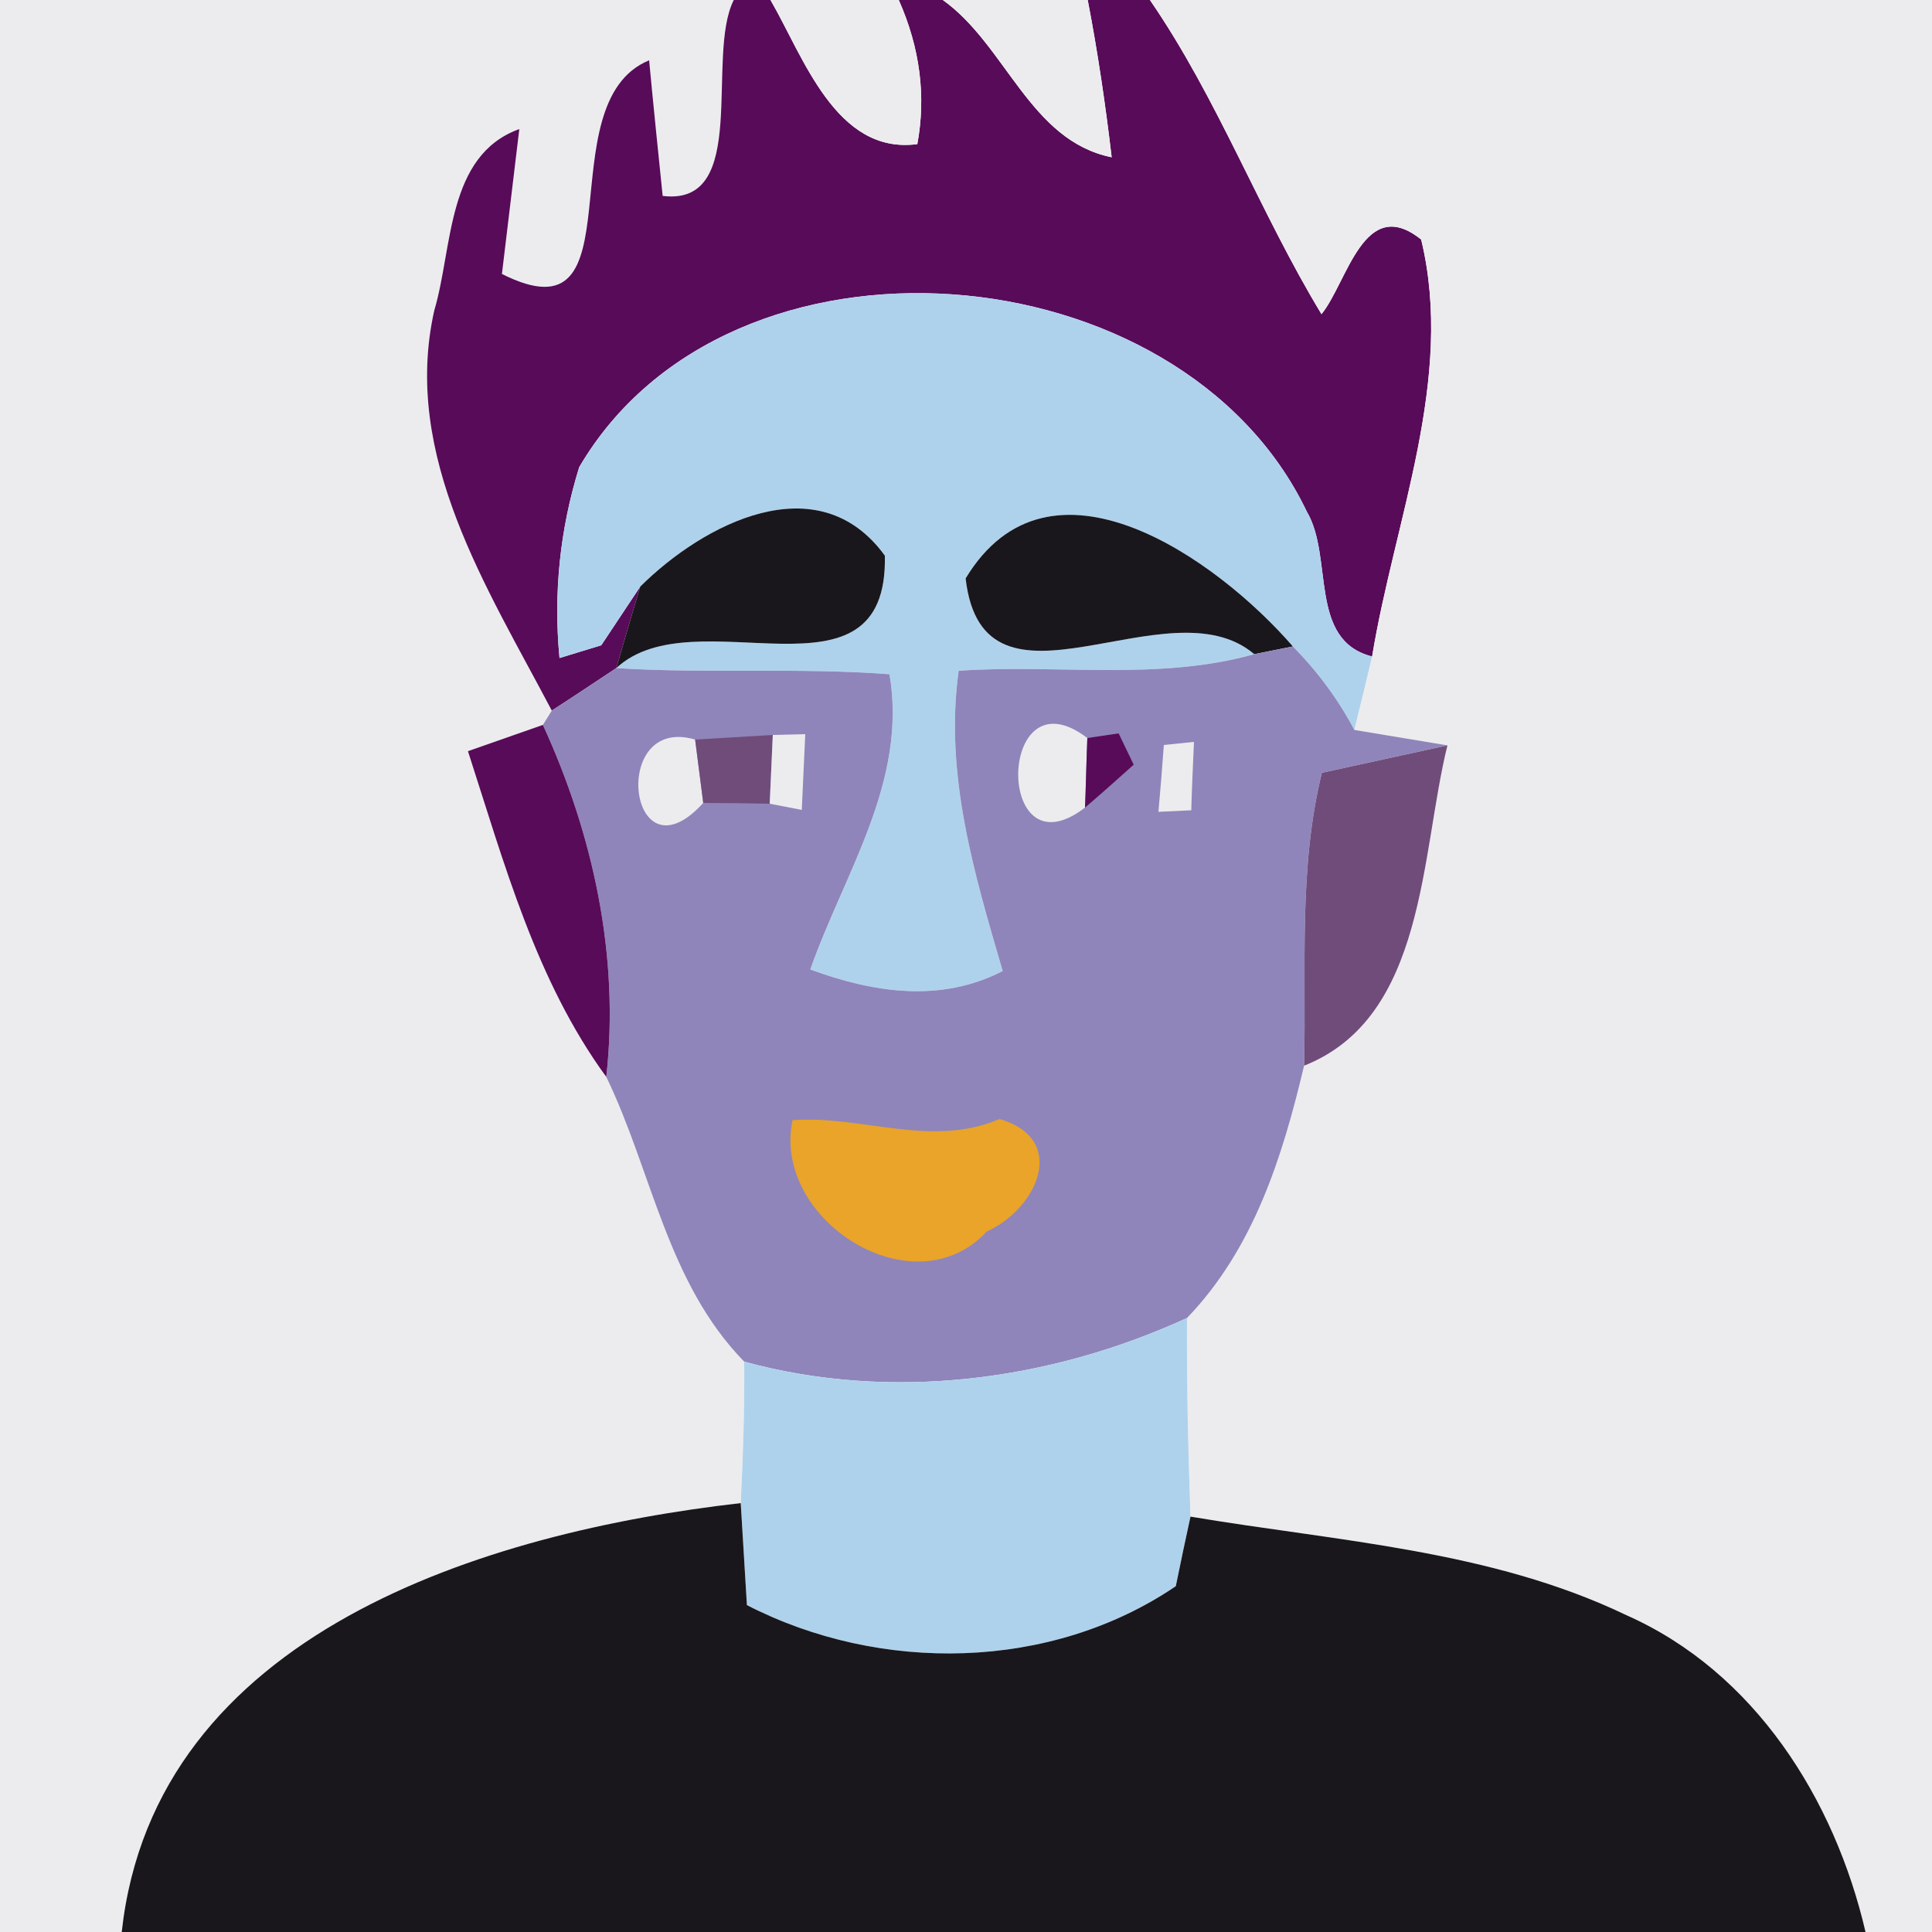 <?xml version="1.0" encoding="UTF-8" ?>
<!DOCTYPE svg PUBLIC "-//W3C//DTD SVG 1.1//EN" "http://www.w3.org/Graphics/SVG/1.1/DTD/svg11.dtd">
<svg width="50pt" height="50pt" viewBox="0 0 50 50" version="1.1" xmlns="http://www.w3.org/2000/svg">
<path fill="#ececee" d=" M 0.00 0.00 L 18.99 0.00 C 18.25 1.46 19.42 5.35 17.15 5.07 C 17.06 4.20 16.88 2.44 16.80 1.56 C 14.10 2.67 16.62 8.92 12.99 7.09 C 13.10 6.15 13.33 4.28 13.44 3.34 C 11.55 4.02 11.72 6.42 11.24 8.03 C 10.39 11.80 12.61 15.21 14.28 18.39 L 14.05 18.76 C 13.57 18.93 12.59 19.27 12.11 19.44 C 13.05 22.34 13.87 25.38 15.69 27.87 C 16.88 30.33 17.26 33.19 19.26 35.24 C 19.27 36.46 19.23 37.68 19.17 38.90 C 12.59 39.65 4.00 42.25 3.15 50.00 L 0.00 50.00 L 0.00 0.00 Z" />
<path fill="#580b59" d=" M 18.99 0.00 L 19.94 0.00 C 20.79 1.46 21.63 4.01 23.74 3.73 C 23.97 2.49 23.81 1.24 23.26 0.00 L 24.40 0.00 C 26.04 1.17 26.65 3.64 28.77 4.07 C 28.61 2.71 28.41 1.35 28.15 0.00 L 29.76 0.00 C 31.52 2.56 32.60 5.49 34.20 8.13 C 34.87 7.31 35.30 5.01 36.78 6.20 C 37.65 9.80 36.09 13.45 35.51 16.99 C 33.85 16.57 34.52 14.42 33.82 13.24 C 30.56 6.42 18.88 5.45 14.99 12.09 C 14.49 13.70 14.32 15.35 14.48 17.03 L 15.56 16.70 C 15.81 16.32 16.32 15.56 16.57 15.18 C 16.41 15.71 16.10 16.76 15.95 17.29 C 15.39 17.66 14.84 18.03 14.28 18.39 C 12.61 15.21 10.39 11.80 11.24 8.03 C 11.72 6.42 11.55 4.02 13.44 3.34 C 13.33 4.28 13.10 6.15 12.99 7.09 C 16.62 8.92 14.10 2.67 16.80 1.56 C 16.88 2.44 17.06 4.20 17.15 5.07 C 19.42 5.35 18.25 1.46 18.99 0.00 Z" />
<path fill="#ececee" d=" M 19.94 0.00 L 23.26 0.00 C 23.81 1.24 23.97 2.49 23.74 3.73 C 21.63 4.01 20.79 1.46 19.94 0.00 Z" />
<path fill="#ececee" d=" M 24.40 0.00 L 28.15 0.00 C 28.41 1.35 28.61 2.71 28.77 4.07 C 26.65 3.64 26.04 1.17 24.40 0.00 Z" />
<path fill="#ececee" d=" M 29.76 0.00 L 50.00 0.00 L 50.00 50.00 L 48.28 50.00 C 47.48 46.56 45.41 43.27 42.09 41.80 C 38.57 40.11 34.61 39.89 30.81 39.25 C 30.75 37.54 30.71 35.82 30.72 34.11 C 32.45 32.31 33.19 29.94 33.75 27.58 C 36.91 26.33 36.76 22.11 37.46 19.29 C 36.86 19.19 35.65 18.99 35.05 18.89 C 35.21 18.25 35.36 17.62 35.51 16.99 C 36.09 13.45 37.65 9.80 36.78 6.20 C 35.30 5.01 34.87 7.31 34.20 8.13 C 32.60 5.49 31.52 2.56 29.76 0.00 Z" />
<path fill="#afd2ec" d=" M 14.99 12.09 C 18.88 5.45 30.56 6.42 33.82 13.24 C 34.52 14.42 33.85 16.57 35.51 16.99 C 35.36 17.62 35.21 18.25 35.05 18.89 C 34.62 18.08 34.09 17.37 33.46 16.73 C 31.50 14.47 27.16 11.37 24.99 14.97 C 25.45 18.96 30.23 15.03 32.46 16.93 C 29.96 17.63 27.36 17.18 24.81 17.36 C 24.44 20.04 25.21 22.60 25.95 25.13 C 24.34 25.96 22.60 25.69 20.97 25.09 C 21.85 22.59 23.49 20.23 23.02 17.45 C 20.67 17.27 18.30 17.44 15.95 17.29 C 17.98 15.40 22.99 18.47 22.90 14.38 C 21.17 12.00 18.20 13.56 16.57 15.18 C 16.32 15.56 15.81 16.32 15.56 16.70 L 14.48 17.03 C 14.32 15.35 14.49 13.70 14.99 12.09 Z" />
<path fill="#19171c" d=" M 16.57 15.18 C 18.20 13.56 21.17 12.00 22.90 14.38 C 22.99 18.47 17.98 15.40 15.95 17.29 C 16.10 16.76 16.41 15.71 16.57 15.18 Z" />
<path fill="#19171c" d=" M 24.99 14.97 C 27.16 11.37 31.50 14.47 33.46 16.73 L 32.46 16.93 C 30.23 15.03 25.45 18.96 24.99 14.97 Z" />
<path fill="#8f85ba" d=" M 14.28 18.39 C 14.84 18.03 15.39 17.66 15.95 17.29 C 18.30 17.44 20.67 17.27 23.02 17.45 C 23.49 20.23 21.85 22.59 20.97 25.09 C 22.60 25.69 24.34 25.96 25.95 25.13 C 25.21 22.60 24.44 20.04 24.81 17.36 C 27.36 17.18 29.96 17.63 32.46 16.93 L 33.46 16.73 C 34.09 17.37 34.62 18.08 35.05 18.89 C 35.65 18.99 36.86 19.19 37.46 19.29 C 36.65 19.47 35.02 19.82 34.21 20.00 C 33.60 22.48 33.81 25.05 33.75 27.58 C 33.19 29.94 32.45 32.31 30.72 34.11 C 27.16 35.74 23.07 36.28 19.26 35.24 C 17.26 33.19 16.88 30.33 15.69 27.87 C 16.04 24.76 15.35 21.59 14.05 18.76 L 14.28 18.39 Z" />
<path fill="#580b59" d=" M 12.11 19.44 C 12.59 19.27 13.57 18.93 14.05 18.76 C 15.35 21.59 16.04 24.76 15.69 27.87 C 13.87 25.38 13.05 22.34 12.11 19.44 Z" />
<path fill="#ececee" d=" M 18.20 20.78 C 16.27 22.90 15.75 18.48 17.99 19.14 C 18.04 19.55 18.15 20.37 18.20 20.78 Z" />
<path fill="#704c7b" d=" M 17.99 19.14 C 18.50 19.11 19.50 19.05 20.00 19.02 C 19.98 19.47 19.94 20.35 19.92 20.80 C 19.49 20.79 18.63 20.78 18.20 20.78 C 18.15 20.37 18.04 19.55 17.99 19.14 Z" />
<path fill="#ececee" d=" M 20.00 19.02 L 20.84 19.00 C 20.82 19.49 20.77 20.47 20.75 20.96 L 19.92 20.80 C 19.94 20.35 19.98 19.47 20.00 19.02 Z" />
<path fill="#ececee" d=" M 28.08 20.90 C 25.73 22.71 25.80 17.31 28.14 19.10 C 28.12 19.55 28.10 20.45 28.08 20.90 Z" />
<path fill="#580b59" d=" M 28.14 19.10 L 28.95 18.98 L 29.34 19.79 C 29.03 20.07 28.40 20.63 28.08 20.90 C 28.10 20.45 28.12 19.55 28.14 19.10 Z" />
<path fill="#ececee" d=" M 30.12 19.28 L 30.90 19.20 C 30.88 19.65 30.84 20.53 30.83 20.97 L 29.98 21.01 C 30.02 20.58 30.09 19.72 30.12 19.28 Z" />
<path fill="#704c7b" d=" M 34.21 20.00 C 35.02 19.82 36.65 19.47 37.46 19.29 C 36.76 22.11 36.91 26.33 33.75 27.58 C 33.81 25.05 33.60 22.48 34.21 20.00 Z" />
<path fill="#e9a429" d=" M 20.51 28.99 C 22.34 28.86 24.08 29.72 25.87 28.96 C 27.67 29.49 26.83 31.29 25.54 31.87 C 23.65 33.91 19.97 31.58 20.51 28.99 Z" />
<path fill="#afd2ec" d=" M 19.26 35.24 C 23.07 36.28 27.16 35.74 30.72 34.11 C 30.71 35.82 30.75 37.54 30.81 39.25 C 30.71 39.70 30.52 40.60 30.43 41.05 C 27.19 43.25 22.77 43.31 19.33 41.54 C 19.29 40.88 19.21 39.56 19.17 38.90 C 19.23 37.68 19.27 36.46 19.26 35.24 Z" />
<path fill="#19171c" d=" M 3.15 50.00 C 4.00 42.25 12.59 39.65 19.17 38.90 C 19.21 39.56 19.29 40.88 19.33 41.54 C 22.77 43.31 27.19 43.25 30.43 41.05 C 30.52 40.60 30.71 39.70 30.81 39.25 C 34.61 39.89 38.57 40.11 42.09 41.80 C 45.41 43.27 47.48 46.56 48.28 50.00 L 3.15 50.00 Z" />
</svg>
